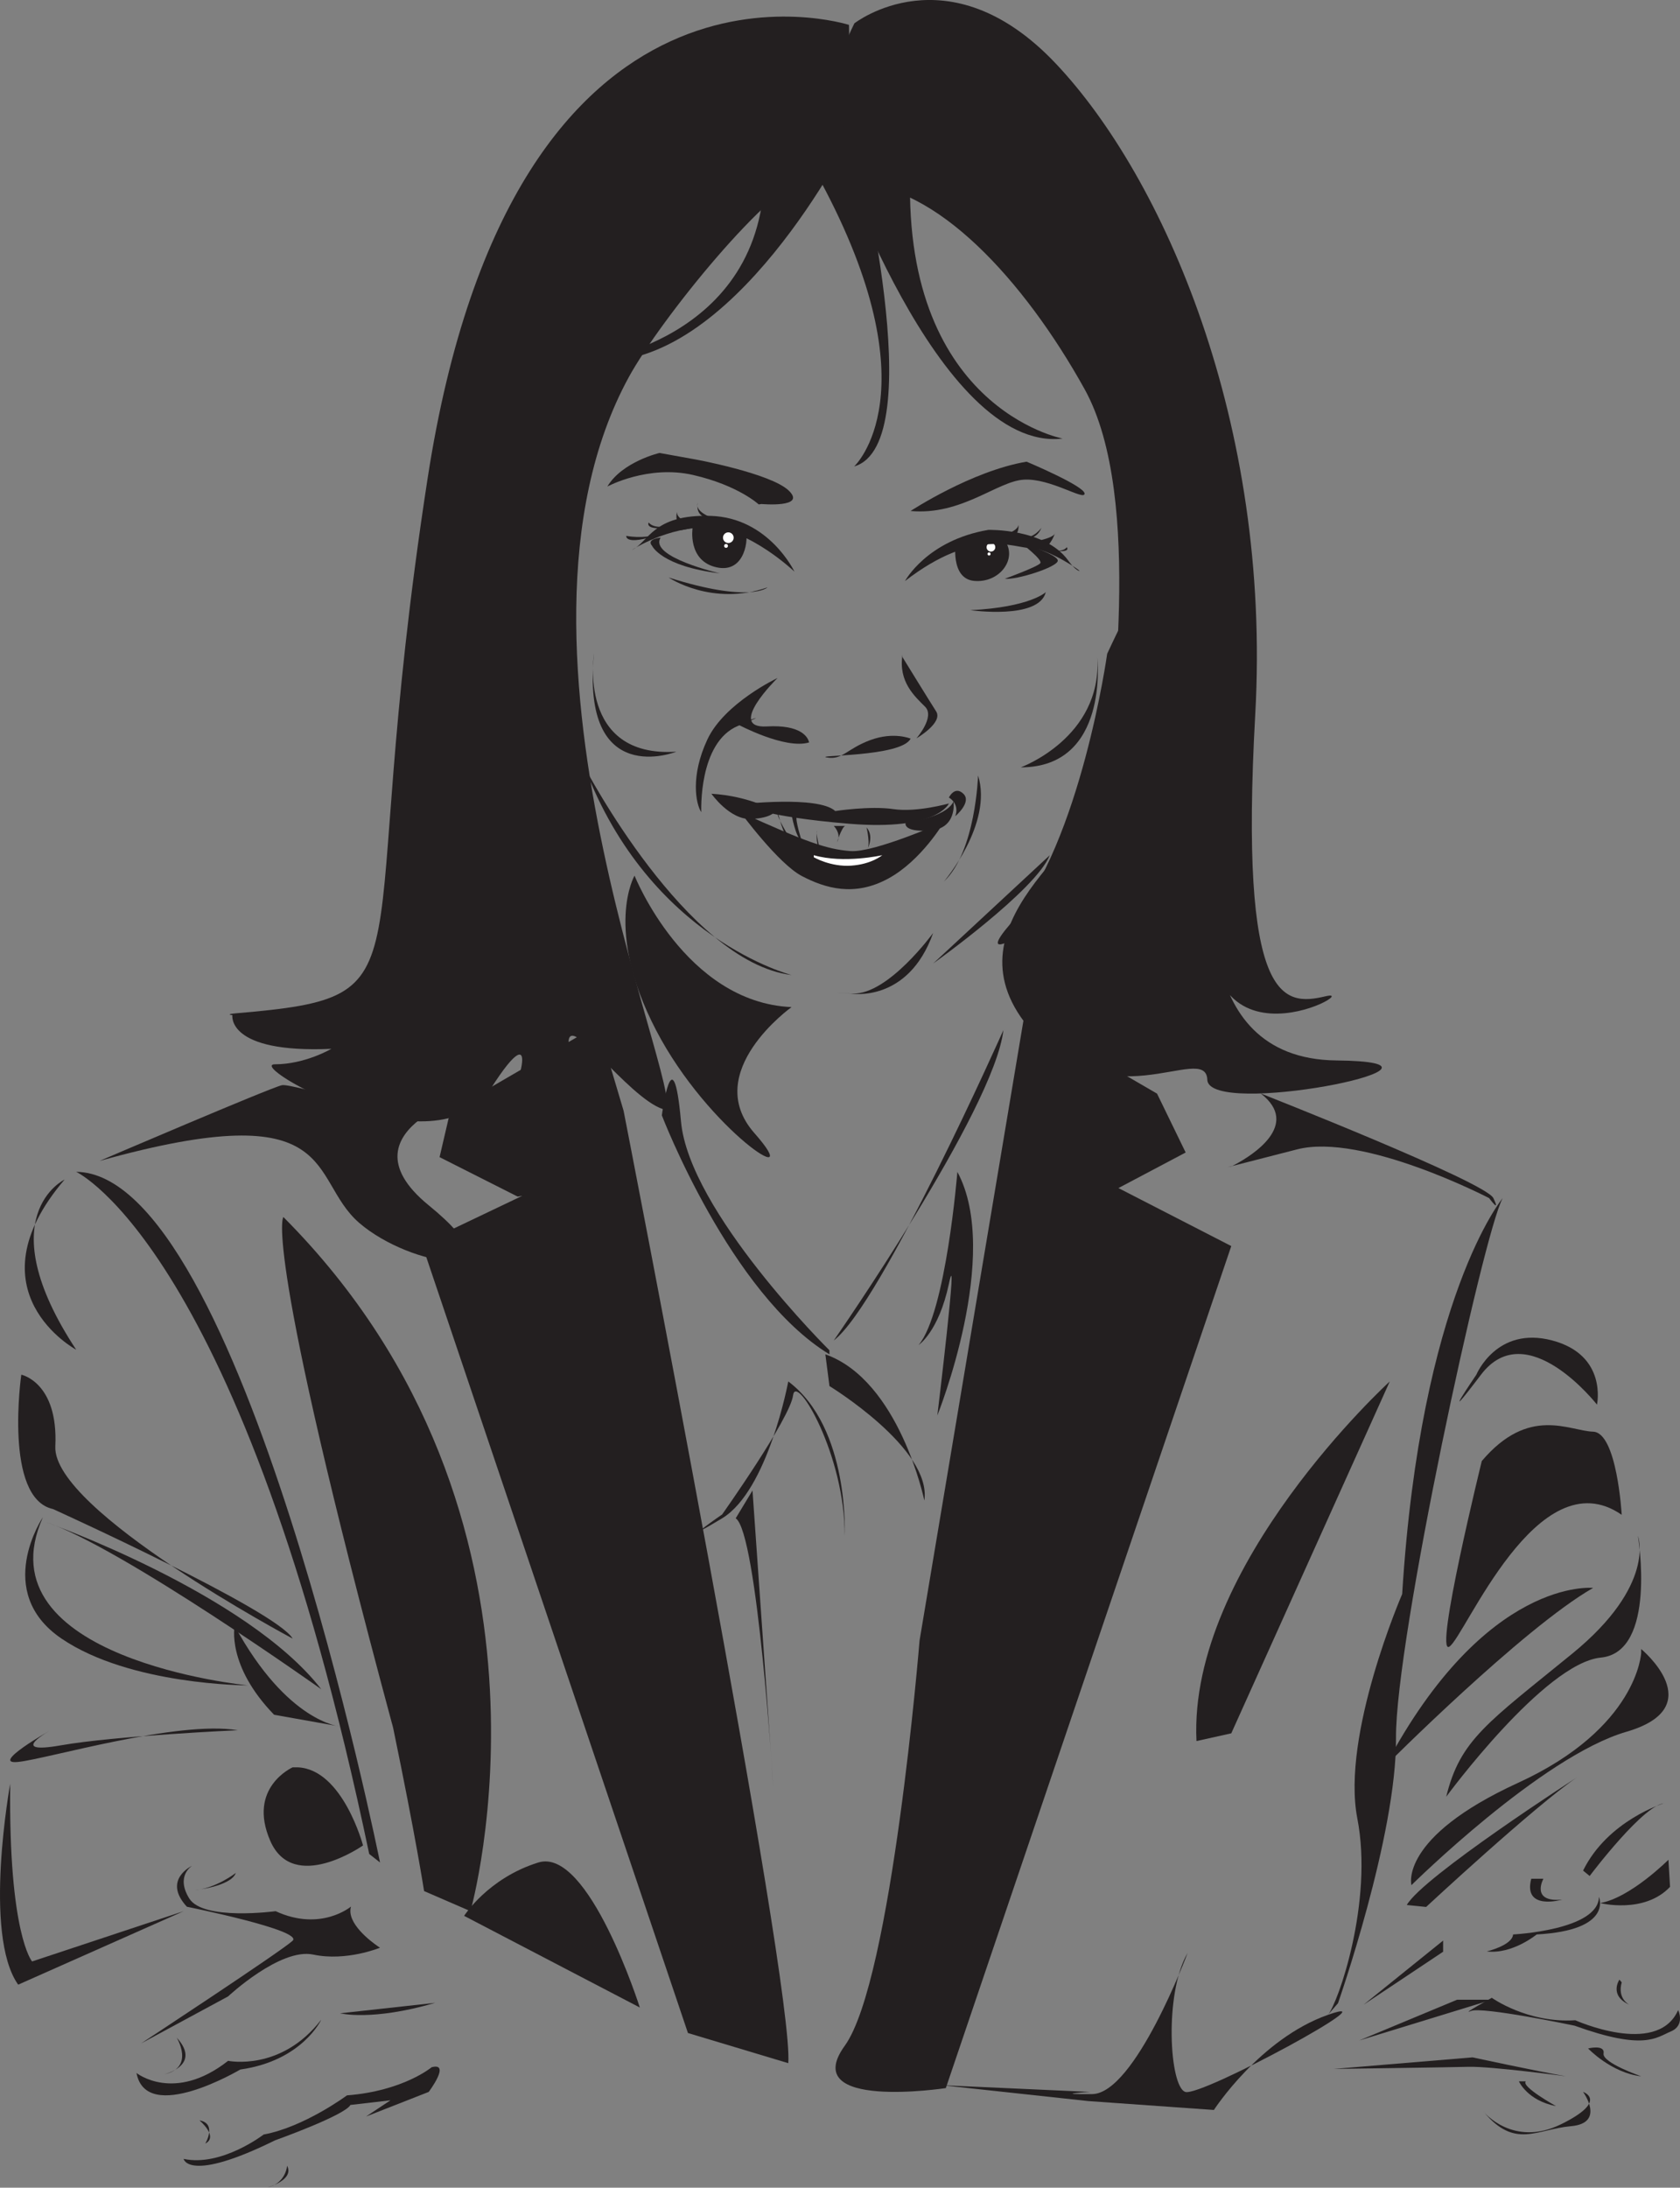 <?xml version="1.0" encoding="UTF-8"?>
<svg id="Layer_2" data-name="Layer 2" xmlns="http://www.w3.org/2000/svg" viewBox="0 0 639.87 832.99">
  <rect x="0" y="0" width="639.87" height="832.99" fill="#808080" stroke="none"/>
  <defs>
    <style>
      .cls-1 {
        fill: #231f20;
      }

      .cls-2 {
        fill: #fff;
      }
    </style>
  </defs>
  <g id="Layer_2-2" data-name="Layer 2">
    <g>
      <path class="cls-1" d="M263.79,201.02s-2.03,12.57,9.19,15.01,12.17-11.9,10.95-13.65-9.61-5.27-20.29-2.16.14.81.14.81Z"/>
      <path class="cls-1" d="M364.04,206.09s-2.29,14.29,7.04,15.1,15.97-7.73,12.18-14.48-19.22-.62-19.22-.62Z"/>
      <circle class="cls-2" cx="377.42" cy="208.36" r="1.66"/>
      <circle class="cls-2" cx="376.71" cy="210.93" r=".59"/>
      <circle class="cls-2" cx="277.4" cy="204.73" r="2.03"/>
      <circle class="cls-2" cx="276.53" cy="207.86" r=".73"/>
      <path class="cls-1" d="M346.83,194.56s23.19-15.24,44.17-18.77c0,0,22.09,9.28,22.09,12.15s-13.03-5.96-23.19-5.3-23.63,13.69-43.07,11.93Z"/>
      <path class="cls-1" d="M290.07,191.91s17.23,1.55,10.38-5.08-35.78-11.93-35.78-11.93l-13.47-2.43s-14.13,3.26-19.88,12.78c0,0,15.46-8.36,32.69-4.39s24.96,11.2,24.96,11.2l1.1-.16Z"/>
      <path class="cls-1" d="M344.69,221.24s8.29-15.5,31.75-19.48c0,0,21.43-.6,30.36,11.58,0,0,2.3,3.38,4.19,4.06s-11.64-8.52-18.27-8.66-21.51-8.01-48.03,12.5Z"/>
      <path class="cls-1" d="M302.58,217.65s-9.73-20.55-31.9-21.22-23.52,10-30.01,12.98c0,0,13.79-9.06,29.33-8.52s32.58,16.76,32.58,16.76Z"/>
      <path class="cls-1" d="M382.71,220.38s12.58-4.6,13.53-5.95-7.45-7.72-7.45-7.72c0,0,14.62,4.47,14.08,6.9s-15.59,7.24-20.16,6.77Z"/>
      <path class="cls-1" d="M248.38,207.86s3.51,7.76,25.82,10.46c0,0-27.17-6.24-22.58-13.6,0,0-5.63.46-3.24,3.14Z"/>
      <path class="cls-1" d="M317.57,314.49s2.65,2.65,1.55,5.52,1.55-5.63,2.87-5.52h-4.42Z"/>
      <path class="cls-1" d="M344.95,313.16s15.13-1.66,18.22-7.95c0,0,1.55,10.38-9.11,11.04s-9.11-3.09-9.11-3.09Z"/>
      <path class="cls-1" d="M270.96,302.23s6.96,9.94,15.02,9.61,9.28-2.98,9.28-2.98c0,0-9.61-5.74-24.29-6.63Z"/>
      <path class="cls-1" d="M323.36,9.48s-127.53-41.08-160.51,172.79c-29.42,190.8,4.04,196.98-72.87,203.55-4.58.39-1.47.71-1.47.71,0,0-2.36,14.6,37.69,12.83,0,0-10.01,5.89-21.5,5.89s61.45,41.82,82.11,9.42,10.06,4.71,2.99,10.31,27.98-12.66,26.8-27.09,22.38,20.02,35.93,24.44-69.89-174.97-12.96-278.87c11.78-21.5,53.89-73.91,69.79-77.15s13.99-56.83,13.99-56.83Z"/>
      <path class="cls-1" d="M325.41,8.89s35.77-27.98,76.71,15.31,82.16,136.93,75.98,247.66,10.6,111.31,26.8,107.48-58.31,37.69-41.52-49.18c0,0-12.37,73.03,45.64,73.62,56.05.57-41.57,20.93-48.77,8.76-.25-.43-.39-.89-.41-1.4-.59-15.02-39.7,17.96-69.76-22.09-30.07-40.05,30.89-71.26,31.48-91.29s14.58-108.07-8.47-149.6-56.9-78.33-87.67-78.04,0-61.25,0-61.25Z"/>
      <path class="cls-1" d="M301.48,310.07s1.47,8.69,3.9,10.23c0,0-2.58-8.02-1.95-9.53s-1.95-.7-1.95-.7Z"/>
      <path class="cls-1" d="M296.25,309.26s2.13,9.28,4.27,10.31.29-.44.29-.44c0,0-5.52-8.76-4.56-9.87Z"/>
      <path class="cls-1" d="M330.04,315.08s1.77,6.99,0,8.98c0,0,3.24-5.37,0-8.98Z"/>
      <path class="cls-1" d="M311.2,316.33s-.74,4.78,1.1,7.28c0,0-1.62-6.17-1.1-7.28Z"/>
      <path class="cls-1" d="M346.83,281.25s-6.4-2.76-15.35.55-10.61,7.62-16.46,6.63,28.27-.11,31.8-7.18Z"/>
      <path class="cls-1" d="M308.18,282.9s-.01-.21-.11-.55c-.48-1.66-2.99-6.48-16.01-5.75-15.68.88,4.08-18.44,4.08-18.44,0,0-20.21,9.5-26.72,23.41s-4.42,24.55-2.32,27.68c0,0-1.21-26.58,14.02-32.87s-.11-.55-.11-.55c0,0,17.97,9.64,27.15,6.86"/>
      <path class="cls-1" d="M343.74,250.22s10.05,16.34,12.81,20.65-7.51,10.27-7.51,10.27c0,0,7.18-8.17,3.31-12.04s-10.27-9.5-8.61-19.77"/>
      <path class="cls-1" d="M282.01,309.26s14.39,19.58,23.37,24.29,20.02,7.95,32.83,1.03,21.35-21.64,21.35-21.64c0,0-26.5,11.78-35.63,11.12s-17.59-3.75-41.93-14.8Z"/>
      <path class="cls-2" d="M309.95,326.41s6.4,3.75,14.25,3.2,11.82-3.98,11.82-3.98c0,0-14.58,3.31-26.06,0"/>
      <path class="cls-1" d="M254.66,219.89s16.49,11.19,37.69,3.75c0,0-6.4,6.18-37.69-3.75Z"/>
      <path class="cls-1" d="M369.58,232.33s26.1,3.75,28.73-6.85c0,0-5.98,5.74-28.73,6.85Z"/>
      <path class="cls-1" d="M226.24,248.89s-6.4,39.75,31.36,37.33c0,0-36.44,14.58-31.36-37.33Z"/>
      <path class="cls-1" d="M388.79,292.18s30.92-11.26,29.15-41.74c0,0,4.64,41.74-29.15,41.74Z"/>
      <path class="cls-1" d="M361.41,303.67s4.2,2.29,2.43,7.11c0,0,6.4-5.34,3.09-8.54s-5.52,1.44-5.52,1.44Z"/>
      <path class="cls-1" d="M318.12,308.82s13.25-2.06,22.16-.74,21.13-2.15,21.13-2.15c0,0-4.27,10.46-37.77,7.74s-41.63-7.44-41.63-7.44c0,0,29.63-3.39,36.11,2.58Z"/>
      <path class="cls-1" d="M355.44,355.2s-17.08,23.56-30.63,23.12-.74,0-.74,0c0,0,21.79,3.82,31.36-23.12Z"/>
      <path class="cls-1" d="M372.52,295.27s-.88,28.86-12.96,40.34c0,0,18.7-21.94,12.96-40.34Z"/>
      <path class="cls-1" d="M425.97,452.38l25.62-13.55-10.9-22.41-50.62-29.42-39.83,237.64s-10.57,129.57-28.49,154.31c-17.92,24.74,38.49,16.12,38.49,16.12l108.72-320.61-42.99-22.09Z"/>
      <path class="cls-1" d="M197.16,455.62l-29.74-15.02,4.12-17.67,56.25-32.69,9.72,32.69s65.15,333.2,62.72,362.65l-38.21-11.48-101.37-300.52,38.28-18.26-1.77.29Z"/>
      <path class="cls-1" d="M315.91,514.14s-53.45-52.84-56.54-87.16-7.29-2.29-7.29-2.29c0,0,26.06,68.02,63.83,90.99"/>
      <path class="cls-1" d="M382.17,392.23s-46.38,104.25-64.6,118.16c0,0,61.07-87.68,64.6-118.16Z"/>
      <path class="cls-1" d="M315.91,527.76s39.09,23.85,36.15,43.58c0,0-9.45-45.64-37.7-55.66l1.56,12.07Z"/>
      <path class="cls-1" d="M300.23,526s-7.68,41.52-25.19,52.12,0-1.47,0-1.47c0,0,25.9-36.52,27.02-45.35s19.93,22.97,19.65,53.6c0,0,2.08-41.23-21.48-58.9Z"/>
      <path class="cls-1" d="M294.51,680.3s-6.06-96.88-14.3-102.18l6.4-10.6,7.9,112.79Z"/>
      <path class="cls-1" d="M364.64,446.19s-4.3,53.6-14.78,65.96c0,0,7.64-5.01,11.54-23.26s-4.39,50.06-4.39,50.06c0,0,24.63-61.25,7.62-92.76Z"/>
      <path class="cls-1" d="M107.93,463.4s-8.19,8.93,41.29,192.58c.17.65.39,1.28.52,1.94,8.69,41.96,11.78,62.13,11.78,62.13l17.67,7.66s42.7-149.92-71.26-264.31Z"/>
      <path class="cls-1" d="M529.33,526s-76.86,70.09-73.62,136.93l13.25-2.94,60.37-133.99Z"/>
      <path class="cls-1" d="M8.11,523.43s-6.77,47.04,12.07,51.16c0,0,85.1,38.58,91.29,49.33,0,0-91.58-48.74-90.4-73.18s-12.96-27.31-12.96-27.31Z"/>
      <path class="cls-1" d="M29.01,446.19s63.31,29.15,111.61,259.73l4.12,3.24S92.03,446.78,29.01,446.19Z"/>
      <path class="cls-1" d="M572.33,456.21s-31.21,37.4-38.28,150.77c0,0-23.26,53.6-17.08,85.4,6.18,31.8-7.36,70.38-11.19,74.8s3.83-4.42,3.83-4.42c0,0,22.38-63.9,22.09-101.01s33.28-192.29,40.64-205.55Z"/>
      <path class="cls-1" d="M606.78,604.62s-40.93-4.38-79.21,67.9c0,0,52.42-52.58,79.21-67.9Z"/>
      <path class="cls-1" d="M623.86,584.89s7.07,18.55-25.03,44.76-42.7,32.69-48,54.48c0,0,37.4-50.89,58.9-52.98,21.5-2.09,14.13-46.26,14.13-46.26Z"/>
      <path class="cls-1" d="M625.08,629.36s-1.22,28.56-46.86,49.47-40.64,38.97-40.64,38.97c0,0,49.47-48.98,81.87-58.4s5.63-31.51,5.63-31.51v1.47Z"/>
      <path class="cls-1" d="M562.31,523.43s7.66-18.63,28.86-13.04c21.2,5.6,17.08,24.44,17.08,24.44,0,0-26.8-34.29-44.17-11.4-17.37,22.89-1.77,0-1.77,0Z"/>
      <path class="cls-1" d="M564.37,556.33s-18.26,74.21-12.37,70.67,33.57-72.44,65.67-50.21c0,0-1.77-31.36-10.9-31.66-9.13-.29-24.44-10.01-42.4,11.19Z"/>
      <path class="cls-1" d="M317.57,55.22s39.72,117.31,87.16,111.77c0,0-62.54-11.81-57.9-104.93s-29.26-6.83-29.26-6.83Z"/>
      <path class="cls-1" d="M323.79,52.07s-44.67,89.6-98.03,85.36c0,0,70.34-9.02,65.12-80.14s32.91-5.22,32.91-5.22Z"/>
      <path class="cls-1" d="M326.04,54.15s28.88,114.81-.71,123.46c0,0,30.59-28.27-13.03-109.08-43.62-80.81,13.74-14.38,13.74-14.38Z"/>
      <path class="cls-1" d="M468.96,444.13s.62-.29,1.64-.83c5.93-3.18,25.16-14.95,9.56-26.95,0,0,85.69,33.67,88.63,39.85s-1.62,0-1.62,0c0,0-48.15-25.03-73.18-18.55s-26.5,6.77-26.5,6.77"/>
      <path class="cls-1" d="M37.85,442.07s65.3-27.98,69.5-28.86,42.11,12.66,62.13,7.07-43.29,8.44-6.18,38.67c37.1,30.23-6.77,23.75-26.5,6.67s-6.18-49.47-98.94-23.56Z"/>
      <path class="cls-1" d="M24.6,449.14s-29.15,13.84,4.42,64.79c0,0-40.93-22.09-4.42-64.79Z"/>
      <path class="cls-1" d="M16.35,577.68s-19.14,28.42,7.07,46.23c26.21,17.82,70.97,17.82,70.97,17.82,0,0-102.18-10.01-78.04-64.05Z"/>
      <path class="cls-1" d="M89.38,619.05s-3.24,15.02,15.02,33.87l25.14,4.47s-20.13-1.52-40.16-38.33Z"/>
      <path class="cls-1" d="M17.53,579.59s76.56,27.09,104.83,63.61c0,0-76.27-54.18-104.83-63.61Z"/>
      <path class="cls-1" d="M19.23,658.81s-23.5,13.25-12.3,12.07,60.67-15.9,83.64-12.07c0,0-46.53,2.09-67.44,5.76-20.91,3.67-3.9-5.76-3.9-5.76Z"/>
      <path class="cls-1" d="M113.53,672.94c17.08.88,24.74,29.74,24.74,29.74,0,0-26.5,18.55-35.34-1.77-8.83-20.32,8.54-27.98,8.54-27.98h2.06Z"/>
      <path class="cls-1" d="M3.9,679.13s-10.53,57.42,3.02,76.56l63.02-27.98-57.72,19.14s-9.01-10.31-8.33-67.73Z"/>
      <path class="cls-1" d="M355.44,366.85s39.09-27.85,44.39-41.21l-44.39,41.21Z"/>
      <path class="cls-1" d="M222.71,292.18s38.72,74.21,78.77,79.07c0,0-54.04-13.69-78.77-79.07Z"/>
      <path class="cls-1" d="M421.7,248.89s-9.99,71.57-36.8,102.78,65.81-39.82,65.81-39.82c0,0-22.23-71.23-20.17-78.87s-8.83,15.92-8.83,15.92Z"/>
      <path class="cls-1" d="M241.68,333.41s19.24,48.29,59.8,50.06c0,0-34.66,24.74-14.13,48,20.53,23.26-17.46-.74-37.48-39.24s-8.19-58.82-8.19-58.82Z"/>
      <path class="cls-1" d="M381.65,203.84s5.96-1.4,6.26-3.98c0,0,.37,3.46-1.84,3.98s-4.42,0-4.42,0Z"/>
      <path class="cls-1" d="M388.42,205.16s6.18,1.33,8.25-4.27c0,0-2.5,4.12-8.25,4.27Z"/>
      <path class="cls-1" d="M391.22,206.71s10.38-1.47,10.67-3.83c0,0-1.91,5.51-4.2,5.33s-6.48-1.5-6.48-1.5Z"/>
      <path class="cls-1" d="M399.91,209.51s4.79,1.03,6.4-1.14c0,0,2.13,2.39-6.4,1.14Z"/>
      <path class="cls-1" d="M272.62,197.65s-8.25-2.36-6.85-6.18c0,0-1.1,4.2,2.8,5.52s-7.58,1.4-7.58,1.4c0,0-3.17-1.03-3.17-3.46,0,0-.86,3.89,1.11,4.04s-2.59.89-2.59.89c0,0-6.63,2.19-9.28-.89,0,0-1.84,3.1,8.02,1.92,0,0-5.08,5.02-16.56,3.17,0,0-.74,4.79,16.56-2.1s17.52-4.31,17.52-4.31Z"/>
      <path class="cls-1" d="M243.69,764.38s-19.44-61.18-38.65-55.21-28.27,20.32-28.27,20.32l66.92,34.9Z"/>
      <path class="cls-1" d="M144.74,741.63s-.28-.18-.76-.51c-2.78-1.92-12.17-8.95-10.29-15.18,0,0-11.48,9.72-28.71,1.77,0,0-27.61,3.75-32.91-4.86-5.3-8.61,1.1-12.43,1.1-12.43,0,0-11.48,5.3-1.99,15.6,0,0,44.54,8.97,40.27,12.95s-57.72,39.09-57.72,39.09l33.13-17.89s19.88-18.61,32.47-15.93c12.59,2.68,25.4-2.62,25.4-2.62Z"/>
      <path class="cls-1" d="M52,789.33s14.34,11.48,34.88-4.64c0,0,20.17,4.2,35.48-15.68,0,0-7.21,15.68-30.85,18.99,0,0-35.75,21.2-39.52,1.33Z"/>
      <path class="cls-1" d="M165.73,762.61l-36.19,3.98s12.11,3.09,36.19-3.98Z"/>
      <path class="cls-1" d="M164.4,787.13s-10.82,9.06-32.25,10.71c0,0-16.2,12.04-31.73,14.91,0,0-16.05,12.37-30.48,9.28,0,0,1.69,9.28,34.82-7.07,0,0,26.58-9.49,28.71-13.47l15.24-1.77-9.28,6.17,23.85-9.36s8.61-11.39,1.1-9.4Z"/>
      <path class="cls-1" d="M462.34,803.4s17.52-27.09,43.44-36.22c25.91-9.13-48.29,31.32-54.33,29.35-6.04-1.97-8.1-37.45.88-52.91,0,0-20.02,53.6-36.37,53.74-16.34.15-.74-.83-.74-.83l-56.54-2.56,55.8,6.04,47.85,3.39Z"/>
      <path class="cls-1" d="M633.73,686.63s-21.35,6.48-30.77,25.62l2.5,2.06s21.35-28.42,29.01-27.68"/>
      <path class="cls-1" d="M600.6,676.77s-58.75,37.84-64.79,48.59l7.36.74s41.37-38.43,57.42-49.33Z"/>
      <path class="cls-1" d="M566.29,743.03s9.72-2.32,10.01-6.46c0,0,32.52-1.62,32.69-14.3,0,0,5.6,12.7-23.71,14.3,0,0-9.28,7.64-18.99,6.46Z"/>
      <polygon class="cls-1" points="519.32 763.35 549.65 738.9 549.65 743.15 519.32 763.35"/>
      <path class="cls-1" d="M568.2,760.7s13.55,9.72,31.8,8.54c0,0,30.44,13.69,38.84-3.18.17-.33.33-.68.33-.68,0,0,2.8,5.78-2.8,8.13s-10.16,7.36-36.66-2.21c0,0-35.19-7.36-39.46-5.6s7.95-5.01,7.95-5.01Z"/>
      <path class="cls-1" d="M635.46,708.13s-14.57,14.58-26.04,16.49c0,0,16.8,4.27,26.66-6.18l-.62-10.31Z"/>
      <path class="cls-1" d="M578.51,792.5s3.24,7.36,14.13,9.42c0,0-13.55-7.51-11.48-9.42h-2.65Z"/>
      <path class="cls-1" d="M565.11,804.13s11.19,13.69,29.45,4.71c18.26-8.98,8.39-12.32,8.39-12.32,0,0,8.69,11.87-4.56,13.05-13.25,1.18-21.35,8.83-33.28-5.45Z"/>
      <path class="cls-1" d="M616.79,753.78s-4.12,6.04,3.83,9.57c0,0-4.73-2.21-2.95-8.54"/>
      <path class="cls-1" d="M604.87,779.98s8.76,9.28,20.21,10.6c0,0-14.91-5.15-14.32-8.69s-5.89-1.91-5.89-1.91Z"/>
      <path class="cls-1" d="M587.85,715.35s-5.07,9.13,7.15,7.95c0,0-15.02,4.42-11.78-7.95h4.63Z"/>
      <polygon class="cls-1" points="517.7 776.93 554.95 761.43 568.2 761.43 517.7 776.93"/>
      <path class="cls-1" d="M507.84,787.79l53.01-4.42s24.59,5.3,35.63,7.21c0,0-28.46-3.83-37.13-3.61-8.67.22-51.51.81-51.51.81Z"/>
      <path class="cls-1" d="M67.3,775.86s7.07,11.48-4.86,13.99c0,0,14.58-3.39,4.86-13.99Z"/>
      <path class="cls-1" d="M75.98,807.37s7.36,6.18,2.21,8.83c0,0,4.56-7.66-2.21-8.83Z"/>
      <path class="cls-1" d="M89.82,713.14s-7.66,6.04-16.2,6.63c0,0,14.28-1.33,16.2-6.63Z"/>
      <path class="cls-1" d="M109.35,824.64s-.38,6.73-7.75,8.35c0,0,10.63-2.85,7.75-8.35Z"/>
    </g>
  </g>
</svg>